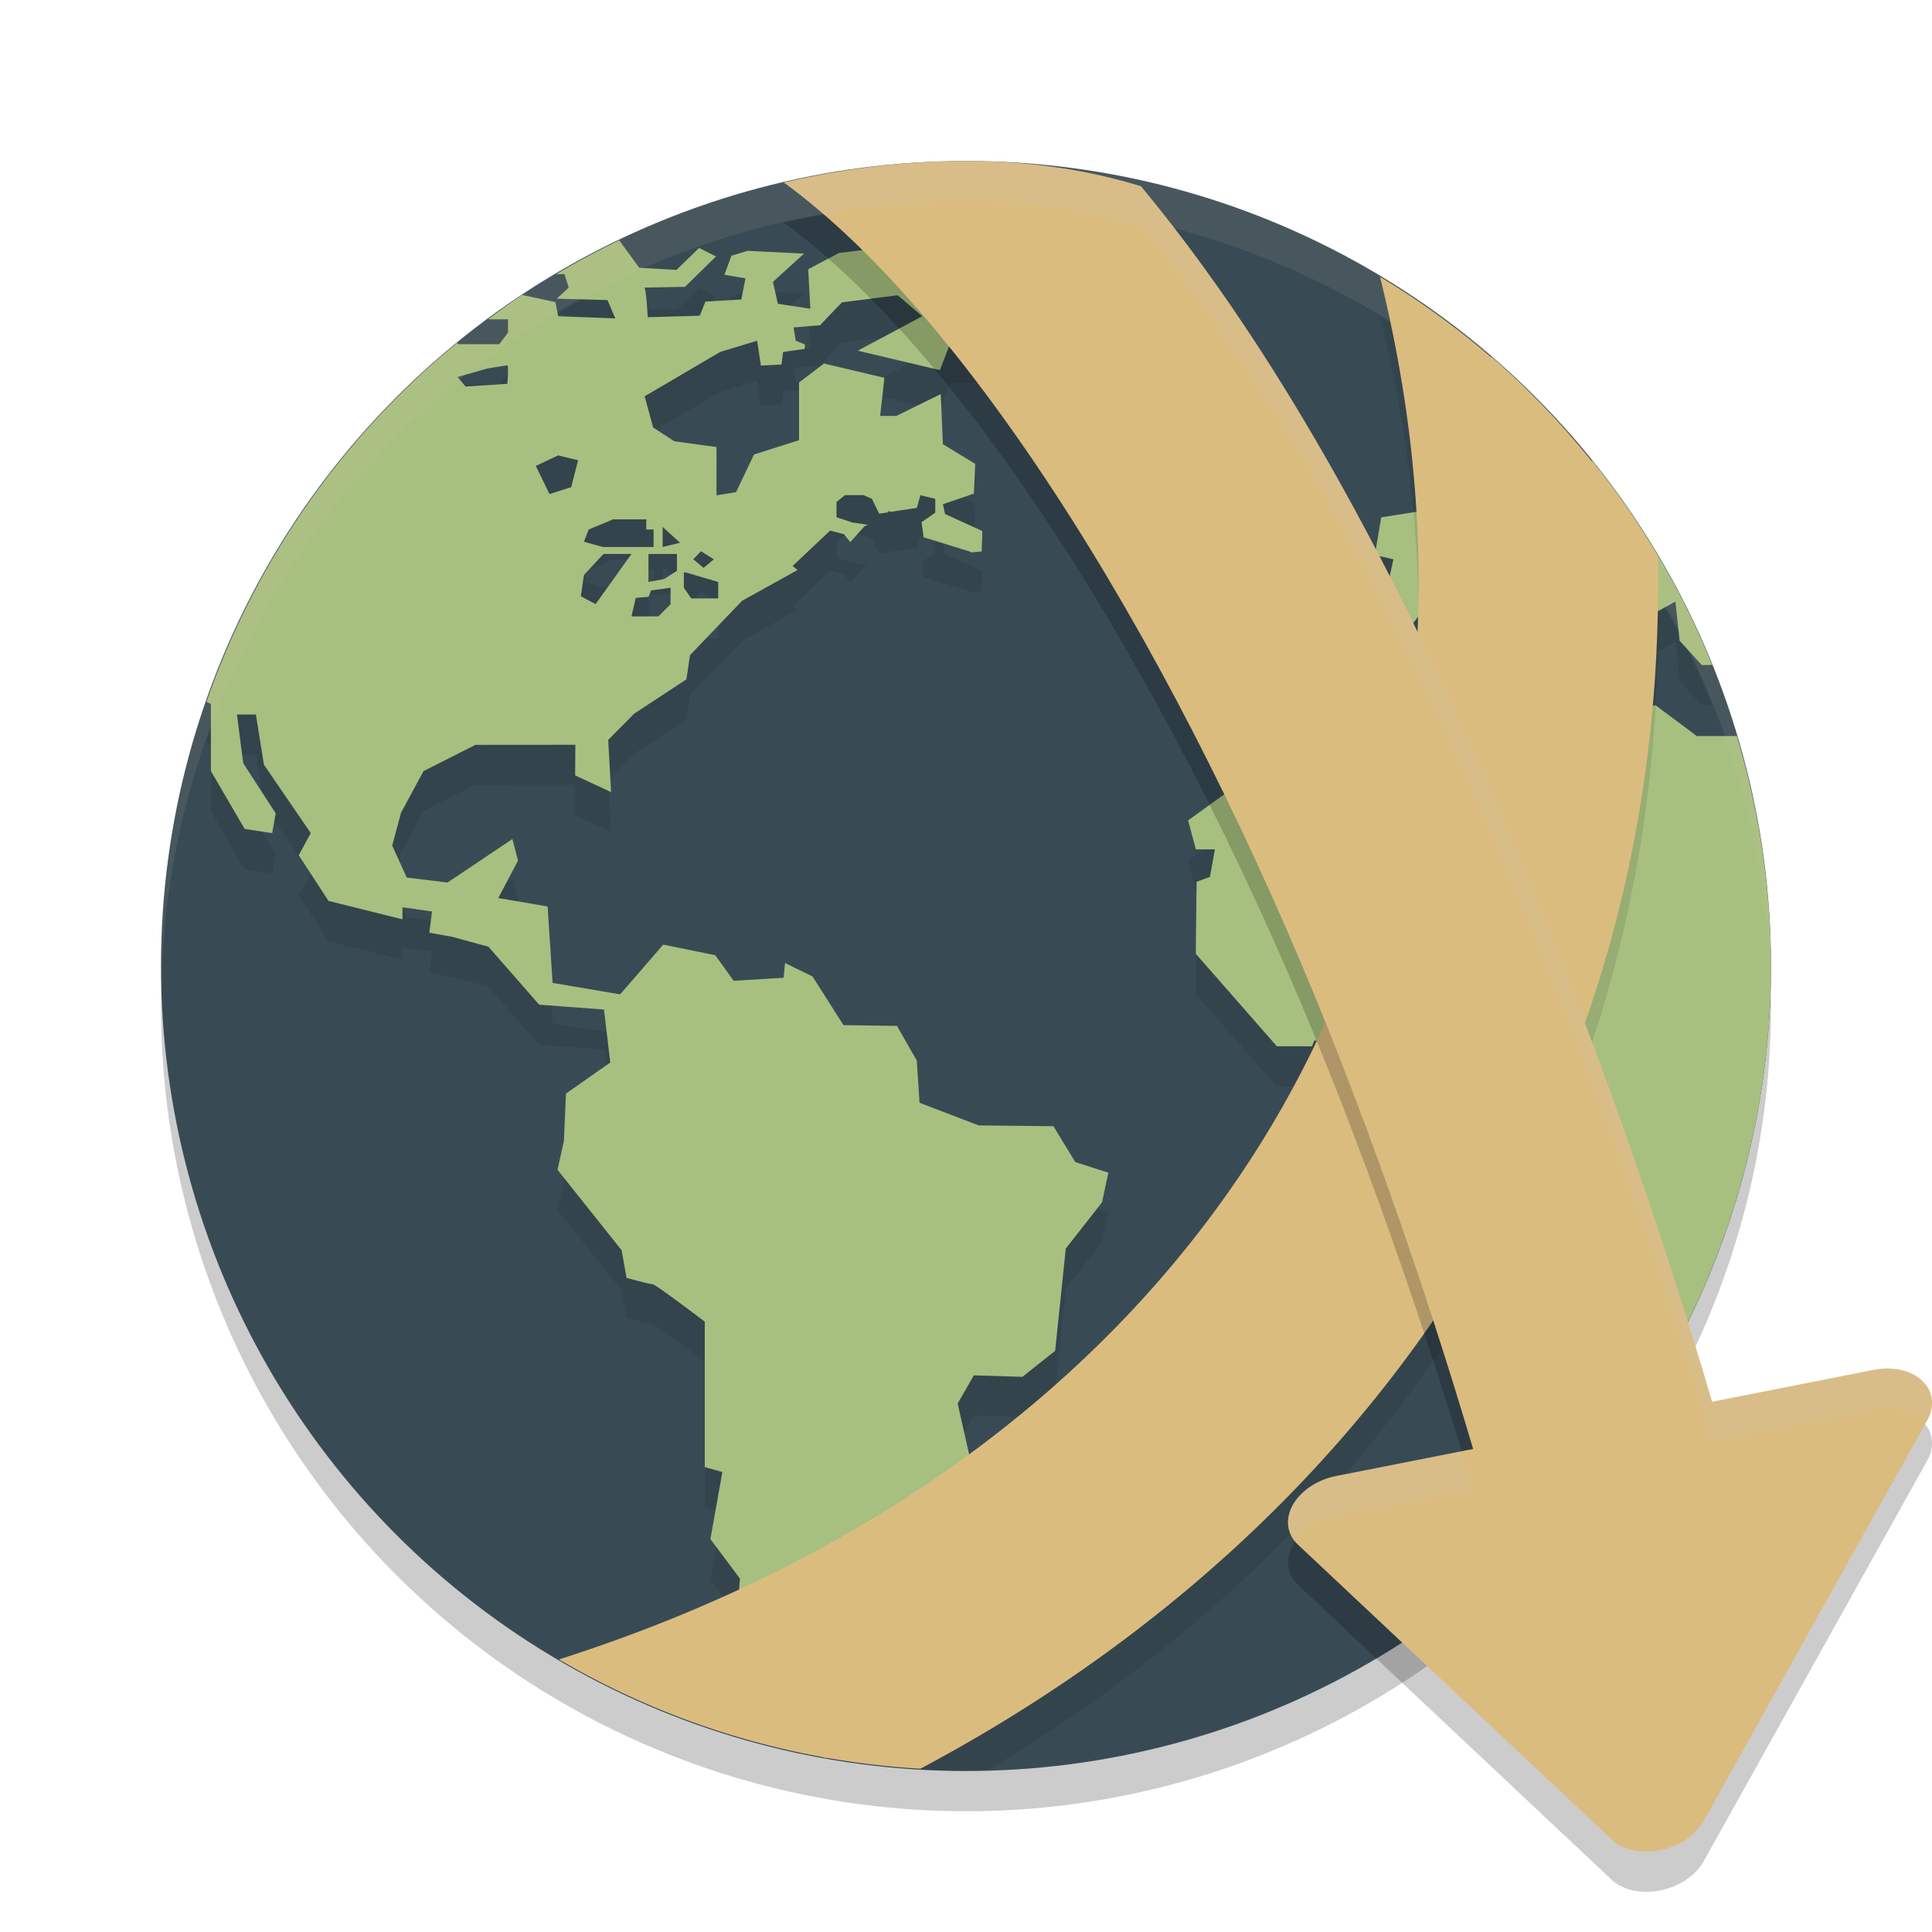 <svg xmlns="http://www.w3.org/2000/svg" width="48" height="48" version="1">
 <circle style="opacity:0.2" cx="24" cy="25" r="20"/>
 <circle style="fill:#384b55" cx="24" cy="24" r="20"/>
 <path style="opacity:0.1" d="m 15.385,6.971 a 20,20 0 0 0 -1.564,0.84 h 0.205 l 0.104,0.334 -0.295,0.275 1.26,0.035 0.193,0.455 -1.418,-0.053 -0.07,-0.35 -0.826,-0.18 a 20,20 0 0 0 -0.846,0.605 h 0.494 v 0.33 l -0.217,0.289 H 11.369 V 9.51 A 20,20 0 0 0 5.131,18.436 l 0.109,0.053 v 1.67 l 0.838,1.436 0.684,0.105 0.088,-0.492 -0.807,-1.244 -0.156,-1.211 H 6.357 L 6.557,19.998 7.721,21.699 7.422,22.248 8.162,23.383 10,23.84 v -0.299 l 0.734,0.105 -0.068,0.525 0.576,0.105 0.893,0.244 1.26,1.439 1.611,0.121 0.156,1.316 -1.102,0.771 -0.051,1.176 -0.158,0.719 1.594,2 0.121,0.684 c 0,0 0.577,0.158 0.648,0.158 0.07,0 1.295,0.93 1.295,0.93 v 3.613 l 0.438,0.123 -0.297,1.666 0.734,0.982 -0.135,1.652 0.846,1.49 a 20,20 0 0 0 2.145,0.422 l -0.316,-0.268 0.053,-0.387 0.164,-0.473 0.035,-0.482 -0.623,-0.02 -0.314,-0.395 0.518,-0.5 0.07,-0.375 -0.578,-0.166 0.035,-0.35 0.822,-0.125 1.252,-0.604 0.42,-0.771 1.312,-1.684 -0.297,-1.316 0.402,-0.701 1.207,0.037 0.812,-0.646 0.264,-2.541 0.9,-1.146 0.158,-0.738 -0.822,-0.264 -0.543,-0.891 -1.855,-0.02 -1.471,-0.562 -0.068,-1.051 -0.492,-0.859 -1.33,-0.02 -0.768,-1.209 -0.684,-0.334 -0.035,0.367 -1.242,0.074 -0.455,-0.635 -1.295,-0.264 -1.068,1.236 -1.68,-0.285 -0.123,-1.898 -1.227,-0.209 0.492,-0.932 -0.141,-0.535 -1.611,1.08 -1.014,-0.123 -0.361,-0.795 0.221,-0.818 0.559,-1.031 1.287,-0.652 2.484,-0.002 -0.006,0.76 0.893,0.416 -0.07,-1.297 0.643,-0.65 1.299,-0.854 0.09,-0.602 1.295,-1.352 1.377,-0.764 -0.121,-0.102 0.932,-0.879 0.342,0.09 0.158,0.197 0.354,-0.395 0.086,-0.037 -0.387,-0.055 -0.395,-0.133 v -0.379 l 0.209,-0.17 h 0.459 l 0.211,0.092 0.182,0.369 0.225,-0.033 v -0.033 l 0.062,0.021 0.646,-0.098 0.092,-0.316 0.367,0.092 v 0.344 l -0.34,0.234 0.051,0.375 1.168,0.361 c 0,0 0.002,0.006 0.004,0.016 l 0.27,-0.023 0.018,-0.508 -0.928,-0.424 -0.053,-0.242 0.77,-0.264 0.033,-0.738 -0.803,-0.49 -0.053,-1.244 -1.104,0.543 h -0.402 l 0.105,-0.947 -1.5,-0.355 -0.621,0.471 v 1.434 l -1.117,0.355 -0.447,0.936 -0.486,0.078 v -1.197 l -1.049,-0.145 -0.525,-0.342 -0.211,-0.775 1.877,-1.102 0.918,-0.279 0.094,0.617 0.512,-0.025 0.039,-0.311 0.535,-0.078 L 20,9.561 19.77,9.465 19.717,9.135 20.375,9.08 l 0.396,-0.416 0.021,-0.029 0.006,0.002 0.121,-0.125 1.383,-0.176 0.611,0.521 -1.604,0.855 2.041,0.482 0.264,-0.684 h 0.893 L 24.822,8.916 24.193,8.758 V 8.004 L 22.215,7.125 20.85,7.283 20.08,7.688 l 0.053,0.982 -0.807,-0.123 -0.123,-0.543 0.771,-0.703 -1.4,-0.068 -0.402,0.121 -0.174,0.473 0.523,0.09 -0.104,0.525 -0.893,0.053 -0.139,0.35 -1.295,0.037 c 0,0 -0.036,-0.736 -0.088,-0.736 -0.052,10e-5 1.014,-0.018 1.014,-0.018 L 17.789,7.371 17.369,7.16 16.809,7.705 15.881,7.652 Z m 21.682,2.9 -0.637,0.25 -0.408,0.445 0.094,0.52 0.502,0.07 0.301,0.758 0.865,-0.35 0.143,1.012 h -0.26 l -0.711,-0.105 -0.787,0.133 -0.762,1.078 -1.09,0.172 -0.158,0.936 0.461,0.107 -0.133,0.602 -1.082,-0.217 -0.992,0.217 -0.211,0.553 0.172,1.162 0.582,0.273 0.977,-0.006 0.66,-0.059 0.201,-0.527 1.031,-1.342 0.68,0.139 0.668,-0.605 0.125,0.473 1.645,1.113 -0.201,0.27 -0.742,-0.039 0.285,0.404 0.457,0.1 0.533,-0.223 -0.012,-0.645 0.238,-0.119 -0.191,-0.203 -1.098,-0.613 -0.287,-0.814 h 0.912 l 0.291,0.289 0.785,0.68 0.033,0.82 0.814,0.867 0.303,-1.189 0.562,-0.309 0.105,0.973 0.551,0.605 0.256,-0.004 a 20,20 0 0 0 -2.969,-5.064 l -1.326,-0.012 -0.09,-0.301 0.789,-0.402 a 20,20 0 0 0 -1.875,-1.871 z m -24.463,0.207 c 0.039,0 0,0.459 0,0.459 l -1.037,0.066 -0.197,-0.236 0.734,-0.211 c 0,0 0.46,-0.078 0.5,-0.078 z m 1.262,2.236 0.498,0.119 -0.172,0.67 -0.539,0.172 -0.34,-0.699 z m 1.365,1.59 h 0.826 v 0.252 h 0.182 v 0.434 H 14.979 L 14.508,14.459 14.625,14.156 Z m 1.232,0.186 0.434,0.395 -0.434,0.105 z m 0.953,0.605 0.32,0.201 -0.258,0.213 -0.254,-0.213 z m -2.422,0.066 h 0.695 l -0.893,1.248 -0.367,-0.197 0.078,-0.525 z m 1.117,0 h 0.707 v 0.42 l -0.314,0.203 -0.393,0.074 z m 0.879,0.461 h 0.053 l 0.801,0.236 v 0.408 h -0.67 l -0.184,-0.266 z m -0.33,0.379 v 0.41 l -0.301,0.303 h -0.67 l 0.105,-0.459 0.316,-0.027 0.064,-0.158 z m 20.82,1.738 -2.363,0.184 -0.732,0.395 h -0.938 l -0.461,-0.047 -1.139,0.635 v 1.193 l -2.33,1.684 0.193,0.719 h 0.473 l -0.123,0.684 -0.332,0.123 -0.02,1.789 2.014,2.297 h 0.875 l 0.055,-0.139 h 1.574 l 0.453,-0.422 h 0.895 l 0.488,0.492 1.332,0.139 -0.176,1.773 1.477,2.613 -0.777,1.49 0.053,0.701 0.611,0.613 v 1.688 l 0.705,0.951 a 20,20 0 0 0 4.688,-12.381 20,20 0 0 0 -0.824,-5.227 H 42.156 l -1.023,-0.764 -1.076,0.105 v 0.658 h -0.342 l -0.367,-0.264 -1.867,-0.475 z"/>
 <path style="fill:#a7c080" d="M 15.385,5.971 A 20,20 0 0 0 13.82,6.811 h 0.205 l 0.104,0.334 -0.295,0.275 1.26,0.035 0.193,0.455 -1.418,-0.053 -0.07,-0.35 -0.826,-0.18 a 20,20 0 0 0 -0.846,0.606 h 0.494 v 0.33 l -0.217,0.289 H 11.369 V 8.51 A 20,20 0 0 0 5.131,17.436 l 0.109,0.052 v 1.67 L 6.078,20.594 6.762,20.699 6.85,20.207 6.043,18.963 5.887,17.752 h 0.471 l 0.199,1.246 1.164,1.701 -0.299,0.549 0.74,1.135 L 10,22.84 v -0.299 l 0.734,0.105 -0.068,0.526 0.576,0.105 0.893,0.244 1.26,1.44 1.611,0.121 0.156,1.316 -1.101,0.772 -0.051,1.176 -0.158,0.718 1.593,2 0.121,0.684 c 0,0 0.578,0.158 0.649,0.158 0.07,0 1.295,0.93 1.295,0.93 v 3.613 l 0.437,0.123 -0.297,1.666 0.735,0.983 -0.135,1.652 0.971,1.711 1.238,1.082 a 20,20 0 0 0 0.066,0.012 l 1.198,0.021 0.121,-0.404 -0.92,-0.777 0.053,-0.387 0.164,-0.473 0.035,-0.482 -0.623,-0.02 -0.315,-0.394 0.518,-0.5 0.07,-0.375 -0.578,-0.166 0.035,-0.35 0.822,-0.125 1.252,-0.603 0.42,-0.772 1.313,-1.683 -0.297,-1.317 0.402,-0.701 1.207,0.037 0.813,-0.646 0.264,-2.541 0.9,-1.147 0.158,-0.738 -0.822,-0.264 -0.543,-0.891 -1.856,-0.019 -1.47,-0.563 -0.069,-1.05 -0.492,-0.86 -1.33,-0.019 -0.767,-1.209 -0.684,-0.334 -0.035,0.367 -1.242,0.074 -0.456,-0.635 -1.294,-0.263 -1.069,1.236 -1.679,-0.285 -0.124,-1.899 -1.226,-0.209 0.492,-0.931 -0.141,-0.535 -1.611,1.08 -1.014,-0.123 -0.361,-0.795 0.221,-0.819 0.558,-1.031 1.288,-0.652 2.484,-0.002 -0.006,0.76 0.893,0.416 -0.071,-1.297 0.643,-0.651 1.299,-0.853 0.09,-0.602 1.295,-1.351 1.376,-0.764 -0.121,-0.101 0.932,-0.879 0.342,0.089 0.158,0.198 0.354,-0.395 0.085,-0.037 -0.386,-0.055 -0.395,-0.132 v -0.379 l 0.209,-0.17 h 0.459 l 0.211,0.092 0.182,0.369 0.224,-0.033 v -0.034 l 0.063,0.022 0.646,-0.098 0.092,-0.316 0.367,0.092 v 0.343 l -0.34,0.235 0.051,0.375 1.168,0.361 c 0,0 0.002,0.006 0.004,0.016 l 0.27,-0.024 0.017,-0.508 -0.927,-0.423 -0.053,-0.243 0.769,-0.263 0.034,-0.739 -0.803,-0.49 -0.053,-1.244 -1.103,0.543 h -0.403 l 0.106,-0.947 -1.5,-0.355 -0.621,0.471 v 1.434 l -1.118,0.355 -0.447,0.936 -0.486,0.078 V 11.107 L 16.752,10.963 16.227,10.621 16.016,9.846 17.893,8.744 18.811,8.465 18.904,9.082 19.416,9.057 19.455,8.746 19.99,8.668 20,8.56 19.77,8.465 l -0.053,-0.33 0.658,-0.055 0.396,-0.416 0.022,-0.029 0.006,0.002 0.121,-0.125 1.383,-0.176 0.611,0.521 -1.603,0.856 2.041,0.482 0.263,-0.684 h 0.893 L 24.822,7.916 24.193,7.758 V 7.004 L 22.215,6.125 20.85,6.283 20.08,6.688 20.133,7.67 19.326,7.547 19.203,7.004 19.975,6.301 18.574,6.232 18.172,6.354 17.998,6.826 18.521,6.916 18.418,7.441 17.525,7.494 17.387,7.844 16.092,7.881 c 0,0 -0.036,-0.736 -0.088,-0.736 -0.052,10e-5 1.014,-0.018 1.014,-0.018 l 0.771,-0.756 -0.42,-0.211 -0.56,0.545 -0.928,-0.053 z m 21.681,2.9 -0.636,0.25 -0.409,0.445 0.094,0.52 0.502,0.07 0.301,0.758 0.865,-0.35 0.143,1.012 h -0.26 l -0.711,-0.105 -0.787,0.133 -0.762,1.078 -1.09,0.172 -0.158,0.935 0.461,0.107 -0.133,0.602 -1.082,-0.217 -0.992,0.217 -0.211,0.553 0.172,1.162 0.582,0.273 0.977,-0.006 0.66,-0.058 0.201,-0.527 1.031,-1.342 0.68,0.138 0.668,-0.605 0.125,0.473 1.644,1.113 -0.201,0.269 -0.742,-0.039 0.285,0.405 0.457,0.099 0.533,-0.222 -0.011,-0.645 0.238,-0.119 -0.191,-0.203 -1.098,-0.613 -0.287,-0.815 h 0.912 l 0.291,0.289 0.785,0.68 0.033,0.82 0.815,0.867 0.302,-1.189 0.563,-0.309 0.105,0.973 0.551,0.605 0.256,-0.004 a 20,20 0 0 0 -2.969,-5.064 l -1.326,-0.012 -0.09,-0.3 0.789,-0.403 A 20,20 0 0 0 37.066,8.871 Z m -24.462,0.207 c 0.039,0 0,0.459 0,0.459 l -1.038,0.066 -0.197,-0.236 0.735,-0.211 c 0,0 0.46,-0.078 0.5,-0.078 z m 1.261,2.236 0.498,0.12 -0.172,0.67 -0.539,0.171 -0.34,-0.699 z m 1.365,1.59 h 0.827 v 0.252 h 0.181 v 0.434 h -1.259 l -0.471,-0.131 0.117,-0.303 z m 1.233,0.186 0.433,0.394 -0.433,0.106 z m 0.953,0.605 0.32,0.201 -0.257,0.213 -0.254,-0.213 z m -2.422,0.067 h 0.695 l -0.892,1.248 -0.367,-0.198 0.078,-0.525 z m 1.117,0 h 0.707 v 0.42 l -0.314,0.203 -0.393,0.074 z m 0.879,0.461 h 0.053 l 0.801,0.236 v 0.408 h -0.67 L 16.99,14.602 Z m -0.33,0.379 v 0.41 l -0.301,0.302 h -0.67 l 0.106,-0.459 0.316,-0.027 0.065,-0.158 z m 20.82,1.738 -2.363,0.183 -0.732,0.395 h -0.938 l -0.461,-0.047 -1.138,0.635 v 1.193 l -2.33,1.684 0.193,0.719 h 0.473 l -0.123,0.683 -0.332,0.123 -0.02,1.789 2.014,2.297 h 0.875 l 0.054,-0.139 h 1.575 l 0.453,-0.421 h 0.894 l 0.488,0.492 1.333,0.138 -0.176,1.774 1.476,2.613 -0.777,1.49 0.053,0.702 0.611,0.613 v 1.687 l 0.805,1.084 v 0.739 A 20,20 0 0 0 44,24 20,20 0 0 0 43.15,18.287 h -0.994 l -1.023,-0.764 -1.076,0.106 v 0.658 H 39.715 L 39.348,18.023 37.48,17.549 Z"/>
 <path style="opacity:0.1;fill:#d3c6aa" d="M 24,4 C 12.921,4 4.002,12.92 4.002,24 c 0,0.168 -0.004,0.333 0,0.5 C 4.266,13.654 13.089,5 24,5 c 10.911,0 19.734,8.654 19.998,19.5 0.004,-0.167 0,-0.332 0,-0.5 C 43.998,12.92 35.079,4 24,4 Z"/>
 <path style="opacity:0.1" d="m 34.287,7.879 c 1.857,7.524 0.929,14.276 -2.031,19.9 -3.307,6.281 -9.27,11.257 -17.24,14.062 A 20,20 0 0 0 24,44 20,20 0 0 0 24.539,43.98 c 5.642,-3.358 10.135,-7.913 13.027,-13.406 2.478,-4.706 3.73,-10.051 3.623,-15.752 A 20,20 0 0 0 34.287,7.879 Z"/>
 <path style="fill:#dbbc7f" d="m 34.287,6.879 c 1.857,7.524 0.929,14.276 -2.031,19.9 -3.462,6.576 -9.829,11.727 -18.369,14.449 a 20,20 0 0 0 8.98,2.715 c 6.437,-3.423 11.525,-8.339 14.699,-14.369 2.478,-4.706 3.73,-10.051 3.623,-15.752 A 20,20 0 0 0 34.287,6.879 Z"/>
 <path style="opacity:0.2" d="m 24,5 c -1.559,0 -3.071,0.196 -4.527,0.533 4.675,3.404 9.879,11.851 13.598,21.215 1.65,4.154 3.063,8.482 4.191,12.562 1.098,3.97 0.691,1.372 0.32,-0.051 l 5.674,-0.902 C 42.038,33.893 40.484,29.16 38.646,24.533 35.843,17.472 32.521,10.656 28.346,5.627 27.035,5.225 25.599,5 24,5 Z M 43.256,38.357 c 1.68,6.155 -0.265,-4.153 0,0 z"/>
 <path style="fill:#dbbc7f" d="m 24,4 c -1.559,0 -3.071,0.196 -4.527,0.533 4.675,3.404 9.879,11.851 13.598,21.215 1.65,4.154 3.063,8.482 4.191,12.562 1.098,3.97 0.691,1.372 0.32,-0.051 l 5.674,-0.902 C 42.038,32.893 40.484,28.16 38.646,23.533 35.843,16.472 32.521,9.656 28.346,4.627 27.035,4.225 25.599,4 24,4 Z m 19.256,33.357 c 1.68,6.155 -0.265,-4.153 0,0 z"/>
 <path style="opacity:0.2" d="m 46.935,35.001 a 0.989,1.348 74.339 0 0 -0.388,0.034 l -6.674,1.318 -6.674,1.318 a 0.989,1.348 74.339 0 0 -0.908,0.487 0.989,1.348 74.339 0 0 -0.044,1.218 l 3.896,3.661 3.896,3.663 a 0.989,1.348 74.339 0 0 2.285,-0.452 l 2.778,-4.979 2.779,-4.981 A 0.989,1.348 74.339 0 0 46.935,35.001 Z"/>
 <path style="fill:#dbbc7f" d="m 46.935,34.001 a 0.989,1.348 74.339 0 0 -0.388,0.034 l -6.674,1.318 -6.674,1.318 a 0.989,1.348 74.339 0 0 -0.908,0.487 0.989,1.348 74.339 0 0 -0.044,1.218 l 3.896,3.661 3.896,3.663 a 0.989,1.348 74.339 0 0 2.285,-0.452 l 2.778,-4.979 2.779,-4.981 A 0.989,1.348 74.339 0 0 46.935,34.001 Z"/>
 <path style="opacity:0.2;fill:#d3c6aa" d="M 24 4 C 22.441 4 20.929 4.196 19.473 4.533 C 19.801 4.772 20.132 5.043 20.465 5.33 C 21.613 5.12 22.791 5 24 5 C 25.599 5 27.035 5.225 28.346 5.627 C 32.521 10.656 35.843 17.472 38.646 24.533 C 40.141 28.298 41.436 32.125 42.527 35.828 L 46.547 35.035 A 0.989 1.348 74.339 0 1 46.936 35 A 0.989 1.348 74.339 0 1 47.828 35.381 L 47.881 35.287 A 0.989 1.348 74.339 0 0 46.936 34 A 0.989 1.348 74.339 0 0 46.547 34.035 L 42.527 34.828 C 41.436 31.125 40.141 27.298 38.646 23.533 C 35.843 16.472 32.521 9.656 28.346 4.627 C 27.035 4.225 25.599 4 24 4 z M 36.303 36.057 L 33.197 36.67 A 0.989 1.348 74.339 0 0 32.289 37.158 A 0.989 1.348 74.339 0 0 32.176 38.301 A 0.989 1.348 74.339 0 1 32.289 38.158 A 0.989 1.348 74.339 0 1 33.197 37.67 L 36.592 37 C 36.499 36.688 36.398 36.371 36.303 36.057 z"/>
</svg>
